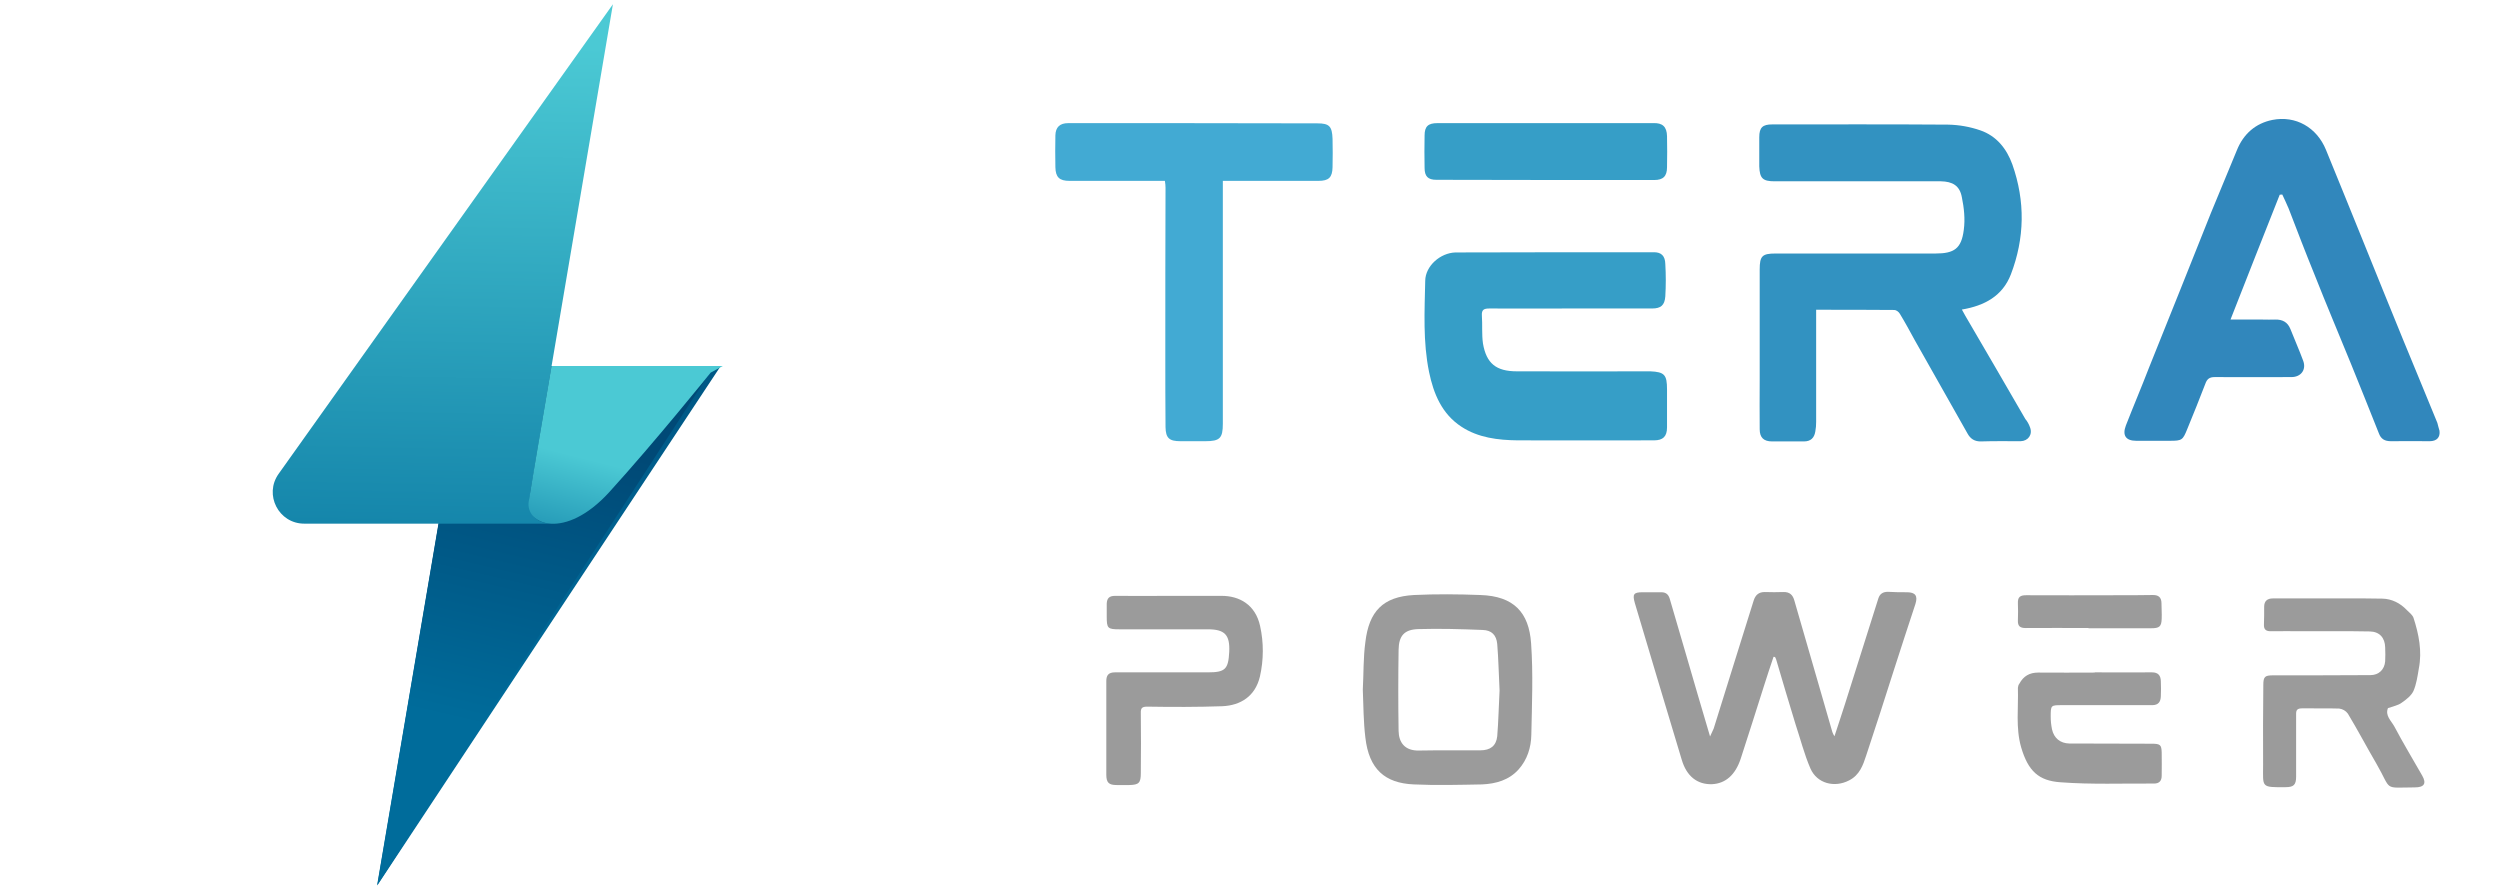 <?xml version="1.0" encoding="utf-8"?>
<!-- Generator: Adobe Illustrator 24.3.0, SVG Export Plug-In . SVG Version: 6.00 Build 0)  -->
<svg version="1.1" id="Layer_1" xmlns="http://www.w3.org/2000/svg" xmlns:xlink="http://www.w3.org/1999/xlink" x="0px" y="0px"
	 viewBox="0 0 1173.5 416.8" style="enable-background:new 0 0 1173.5 416.8;" xml:space="preserve">
<style type="text/css">
	.st0{fill:none;stroke:#000000;stroke-width:0.5;stroke-linecap:round;stroke-linejoin:round;}
	.st1{fill:#3187BC;}
	.st2{fill:#9B9B9B;}
	.st3{fill:#3292C1;}
	.st4{fill:#369EC7;}
	.st5{fill:#42AAD3;}
	.st6{fill:url(#SVGID_1_);}
	.st7{fill:url(#SVGID_2_);}
	.st8{fill:url(#SVGID_3_);}
	.st9{fill:url(#SVGID_4_);}
	.st10{fill:url(#SVGID_5_);}
</style>
<path class="st0" d="M718.4,12.1"/>
<path class="st0" d="M-189.7,67.4"/>
<g id="XMLID_2_">
	<g>
		<path class="st1" d="M1145.1,202.2c0.4,3.1-1.3,4.9-4.6,4.9c-6.1,0-12.1-0.1-18.2,0c-2.9,0-4.7-1-5.7-3.8
			c-4.3-10.8-8.6-21.6-13-32.4c-5.7-14-11.6-27.9-17.2-42.1c-4.2-10.3-8.1-20.5-12.1-30.9c-0.9-2.2-2-4.4-3-6.6l-1.2,0.1
			c-7.7,19.4-15.3,38.7-23.1,58.6h15.1c2,0,3.9,0.1,5.8,0c3.5-0.1,5.9,1.2,7.2,4.4c2,5.1,4.2,10,6,14.9c1.6,4.2-1,7.7-5.5,7.7
			c-12,0-24,0.1-36,0c-2.5,0-3.6,0.9-4.4,3.1c-2.7,7.1-5.6,14.2-8.5,21.3c-2.1,5.2-2.5,5.5-8.1,5.5c-5.3,0-10.7,0-15.9,0
			c-4.8,0-6.6-2.5-4.8-7.2c3.5-9,7.3-17.9,10.8-27c9.8-24.2,19.4-48.5,29.1-72.7c4-9.9,8.2-19.6,12.2-29.5
			c3.1-7.7,8.8-12.6,16.6-14.2c11-2.2,20.9,3.5,25.2,14c5.7,13.8,11.2,27.6,16.8,41.3c6.5,16,12.9,32,19.4,47.8
			c5.3,13,10.8,26,16.1,39.1C1144.4,199.9,1144.8,201,1145.1,202.2z"/>
	</g>
</g>
<path class="st2" d="M1137,364.1c2.1,3.7,0.9,5.5-3.5,5.5c-15.1,0.1-10.6,1.7-18-11.1c-4.5-7.7-8.7-15.7-13.4-23.5
	c-1-1.4-2.5-2.2-4.1-2.4c-5.9-0.2-11.6,0-17.5-0.1c-3,0-2.7,1.7-2.7,3.7c0,9.5,0,19,0,28.3c0,3.9-1.1,5-5,5
	c-11.7,0.1-10.5,0.1-10.5-10.5c-0.1-12.5,0-25,0.1-37.4c0-4,0.7-4.6,4.7-4.6c15.2,0,30.3,0,45.6-0.1c3.9,0,6.6-2.6,6.9-6.5
	c0.1-2.1,0.1-4.4,0-6.5c-0.1-4.5-2.6-7.4-7.2-7.5c-10.5-0.2-21-0.1-31.4-0.1c-5.1,0-10.2-0.1-15.2,0c-2.2,0-3.2-0.9-3.1-3.1
	c0.1-2.7,0.1-5.6,0.1-8.4c0-2.7,1.5-3.9,4.1-3.9h17.7c11.2,0,22.5-0.1,33.7,0.1c4.4,0.1,8.4,2.1,11.5,5.4c1.1,1.1,2.6,2.2,3.1,3.6
	c2.5,7.7,4.1,15.7,2.5,23.8c-0.6,3.6-1.1,7.2-2.5,10.5c-1,2.2-3.4,4.1-5.6,5.6c-1.6,1.2-3.9,1.6-6.4,2.5c-1.4,3.5,1.5,5.9,3,8.6
	C1127.9,348.6,1132.5,356.2,1137,364.1z"/>
<path class="st2" d="M1014.6,283.2c0,2.4,0.2,4.7,0.1,7.1c-0.1,3.9-1.1,4.6-5,4.6c-9.7,0-19.6,0-29.3,0v-0.1c-9.9,0-19.7-0.1-29.6,0
	c-2.7,0-3.7-1-3.6-3.6c0.1-2.7,0.1-5.4,0-8.1c-0.1-2.9,1.1-3.7,3.9-3.7c14.2,0.1,28.5,0,42.7,0c5.5,0,11,0,16.5-0.1
	C1013.1,279.2,1014.6,280.3,1014.6,283.2z"/>
<path class="st2" d="M1014.7,353.2c0.1,3.6,0,7.2,0,10.9c0,2.4-1.1,3.7-3.6,3.7c-14.6-0.1-29.3,0.5-43.9-0.6
	c-10.2-0.7-15.2-5.2-18.5-16.5c-2.6-9.1-1.2-18.6-1.5-27.8c0.1-0.7,0.2-1.4,0.7-2c1.9-3.5,4.7-5.2,8.9-5.2c8.9,0.1,17.7,0,26.5,0
	v-0.1c9,0,17.8,0.1,26.8,0c3,0,4.1,1.5,4.2,4.1c0.1,2.4,0.1,4.7,0,7.1c-0.1,2.6-1.1,4.2-4.1,4.2c-14.1,0-28.2,0-42.4,0
	c-5.1,0-5.2,0-5.2,5.4c0,2,0.2,3.9,0.6,5.9c0.9,4.2,3.9,6.6,8.1,6.7c12.9,0.1,25.8,0,38.7,0.1C1014,349.1,1014.6,349.6,1014.7,353.2
	z"/>
<path class="st3" d="M952.9,200.6c1.3,3.4-0.9,6.4-4.4,6.5c-6.2,0-12.4-0.1-18.5,0.1c-3.1,0.1-5.1-1.2-6.5-3.8
	c-8.2-14.6-16.5-29.1-24.7-43.7c-2.3-4.2-4.5-8.3-7-12.4c-0.5-0.9-1.7-1.8-2.6-1.8c-12-0.1-24-0.1-36.7-0.1v8.8
	c0,14.6,0,29.2,0,43.8c0,1.6-0.1,3-0.4,4.6c-0.5,3-2.2,4.6-5.3,4.6c-4.9,0-10,0-15,0c-3.9,0-5.8-1.8-5.8-5.7c-0.1-7.7,0-15.3,0-23
	c0-17.3,0-34.7,0-52c0-6.4,1.2-7.5,7.5-7.5h75c8.8,0,12.2-2.3,13.3-11.1c0.7-5.1,0.1-10.4-0.9-15.3c-1-5.5-4.4-7.4-9.9-7.5
	c-26,0-52,0-78,0c-5.6,0-7-1.4-7.2-7c0-4.6,0-9.1,0-13.7s1.6-6,6.1-6c27.6,0,55-0.1,82.5,0.1c5.2,0.1,10.3,1,15.2,2.7
	c7.5,2.6,12.3,8.5,15,16c6.1,17.3,5.8,34.6-0.7,51.6c-3.9,10.1-12.3,14.7-23,16.5c0.5,1,1,1.9,1.6,2.9c9.4,16.1,18.9,32.4,28.2,48.5
	C951.6,197.7,952.4,199.2,952.9,200.6z"/>
<path class="st2" d="M895.1,278c4,0,5.2,1.7,4,5.5c-3.4,10.5-6.9,20.8-10.2,31.3c-4.2,13.2-8.5,26.6-12.9,39.8
	c-1.5,4.6-3.1,9.2-8,11.7c-6.9,3.6-15.1,1.5-18.2-5.6c-2.9-6.7-4.7-13.9-7-20.8c-3.1-10-6-20-9-30.1c-0.1-0.5-0.4-1-0.6-1.4
	l-0.7-0.1c-1.5,4.6-3.1,9.1-4.5,13.7c-3.6,11.4-7.2,22.7-10.9,34.1c-2.5,7.6-7.1,11.7-13.5,12c-6.9,0.2-11.9-3.7-14.2-11.5
	c-7.4-24.5-14.7-49-22-73.5c-1.2-4.2-0.6-5.1,3.7-5.1c2.9,0,5.9,0,8.7,0c2.4,0,3.5,1.2,4.1,3.5c2.4,8.5,5,16.8,7.4,25.3
	c3.7,12.7,7.4,25.5,11.4,38.9c0.6-1.2,1.2-2.5,1.7-3.7c6.2-20.1,12.6-40.2,18.8-60.2c0.9-2.7,2.5-3.9,5.2-3.9c2.9,0.1,5.9,0.1,8.7,0
	c3-0.1,4.5,1.4,5.2,4.1c4.4,15.1,8.7,30.2,13.1,45.3c1.6,5.5,3.2,11,4.7,16.3c0.2,0.6,0.6,1.4,1,2c1.7-5.4,3.4-10.1,4.9-15
	c5.2-16.6,10.5-33.1,15.7-49.7c0.7-2.2,2.2-3.1,4.5-3.1C889.4,278,892.2,278,895.1,278z"/>
<g id="XMLID_1_">
	<g>
		<path class="st4" d="M782.5,63.9c0.1,4.8,0.1,9.8,0,14.6c0,4.2-1.8,6-6,6c-34.1,0-68.2,0-102.3-0.1c-3.9,0-5.5-1.6-5.5-5.6
			c-0.1-5.1-0.1-10.1,0-15.2c0-4.3,1.7-5.8,6-5.8c17,0,34.1,0,51,0H776C780.4,57.6,782.4,59.5,782.5,63.9z"/>
	</g>
</g>
<path class="st4" d="M782.5,182.8c0,6,0,12,0,17.8c0,4.3-1.9,6.1-6.1,6.1c-21.3,0-42.6,0.1-64,0c-9.2-0.1-18.5-1.2-26.4-6.4
	c-9.2-6-13.1-15.5-15.2-25.7c-2.9-14.2-2.1-28.5-1.8-42.8c0.1-7,7.1-13.1,14.2-13.3c31.1-0.1,62.1-0.1,93.2-0.1
	c3.4,0,5.2,1.7,5.3,5.5c0.3,5.1,0.3,10.1,0,15.2c-0.3,4.2-2.1,5.7-6.2,5.7c-12.9,0-25.7,0-38.6,0l0,0c-12.6,0-25.1,0.1-37.7,0
	c-2.6,0-3.8,0.5-3.6,3.4c0.3,4.3-0.1,8.7,0.5,13c1.6,9.4,6.2,13.1,15.9,13.1c20.9,0.1,41.9,0,62.7,0
	C781.3,174.6,782.5,175.9,782.5,182.8z"/>
<path class="st2" d="M718.7,302c1,14.2,0.4,28.6,0.1,42.9c-0.1,6-1.9,11.7-6,16.3c-4.5,5-10.6,6.7-17.1,7c-10.7,0.2-21.5,0.5-32.1,0
	c-13.5-0.6-21-7.1-22.7-22c-0.9-7.4-0.9-15-1.2-22.5c0.4-7.4,0.2-15,1.2-22.3c1.7-14.4,8.2-21.3,22.8-22.1c10.4-0.5,20.8-0.4,31.2,0
	C710.5,279.8,717.7,287.4,718.7,302z M703.9,324.1c-0.4-7.4-0.5-14.7-1.1-21.8c-0.4-4.2-2.6-6.5-6.9-6.6c-10-0.4-20.1-0.7-30.2-0.4
	c-6.6,0.2-9.1,3.2-9.2,9.7c-0.2,12.7-0.2,25.3,0,38.1c0.1,5.4,2.9,9.4,9.7,9.2c9.6-0.2,19.1,0,28.7-0.1c4.7,0,7.4-2.1,7.9-6.6
	C703.4,338.4,703.5,331.1,703.9,324.1z"/>
<path class="st5" d="M625.5,65.2c0.1,4.4,0.1,8.8,0,13.3c-0.1,4.8-1.8,6.4-6.6,6.4c-14,0-28.2,0-42.2,0H574V89
	c0,36.5,0,73.2,0,109.9c0,6.8-1.4,8.2-8.2,8.2h-11.7c-5.2,0-6.9-1.4-7-6.6c-0.1-11.3-0.1-22.8-0.1-34.1c0-26.1,0-52.1,0.1-78.3
	c0-0.9-0.1-2-0.3-3.2h-3.6c-13.8,0-27.4,0-41.2,0c-4.7,0-6.5-1.7-6.6-6.4c-0.1-4.9-0.1-10,0-15c0.1-3.8,2.1-5.7,6-5.7
	c39,0,78,0,117,0.1C624,57.9,625.3,59.3,625.5,65.2z"/>
<path class="st2" d="M591.5,293.9c1.7,7.7,1.7,15.8-0.1,23.7c-2.2,9.2-9,13.5-17.6,13.9c-11.7,0.4-23.5,0.4-35.2,0.2
	c-2.5,0-3.2,0.6-3.1,3.1c0.1,9.4,0.1,18.7,0,28.1c0,4.6-0.9,5.5-5.4,5.6c-2,0-4,0-5.9,0c-3.7,0-4.9-1.1-4.9-4.9
	c0-12.1,0-24.1,0-36.2c0-2.6,0-5.2,0-7.7c0-2.7,1-4.1,4.1-4.1c14.6,0,29.1,0,43.7,0c8,0,9.5-1.5,9.9-9.6c0.4-8-2.1-10.6-10-10.6
	c-13.9,0-27.6,0-41.4,0c-5.7,0-6.1-0.4-6.1-6.1c0-2,0-4,0-5.9c0.1-2.5,1.1-3.7,3.9-3.7c8.6,0.1,17.2,0,25.8,0l0,0
	c8.1,0,16.2,0,24.3,0S589.3,283.7,591.5,293.9z"/>
<linearGradient id="SVGID_1_" gradientUnits="userSpaceOnUse" x1="1315.101" y1="106.568" x2="1405.222" y2="204.619" gradientTransform="matrix(-1 0 0 -1 1617.111 448.447)">
	<stop  offset="0.403" style="stop-color:#006C9B"/>
	<stop  offset="1" style="stop-color:#004976"/>
</linearGradient>
<path class="st6" d="M177.1,415.6l40.1-236.3c0.7-4.3,4.5-7.5,8.8-7.5h112.3"/>
<linearGradient id="SVGID_2_" gradientUnits="userSpaceOnUse" x1="1440.005" y1="32.856" x2="1440.005" y2="32.856" gradientTransform="matrix(-1 0 0 -1 1617.111 448.447)">
	<stop  offset="0.403" style="stop-color:#006C9B"/>
	<stop  offset="1" style="stop-color:#004976"/>
</linearGradient>
<path class="st7" d="M177.1,415.6"/>
<linearGradient id="SVGID_3_" gradientUnits="userSpaceOnUse" x1="268.503" y1="207.768" x2="223.378" y2="400.993">
	<stop  offset="0" style="stop-color:#004976"/>
	<stop  offset="0.702" style="stop-color:#006C9B"/>
</linearGradient>
<path class="st8" d="M335.2,171.8H220.6c-1.3,0-2.4,0.9-2.6,2.2l-41,241.6"/>
<linearGradient id="SVGID_4_" gradientUnits="userSpaceOnUse" x1="203.818" y1="333.298" x2="209.604" y2="20.826">
	<stop  offset="0" style="stop-color:#006C9B"/>
	<stop  offset="1" style="stop-color:#4BC9D4"/>
</linearGradient>
<path class="st9" d="M287.7,2L130.8,222.4c-7,9.8,0,23.4,12,23.4H225h33.6c-7-0.4-11.5-3.9-9.6-15.3c2.5-14.5,1.6-9.7,1.6-9.7l0,0
	L287.7,2"/>
<linearGradient id="SVGID_5_" gradientUnits="userSpaceOnUse" x1="269.769" y1="287.611" x2="287.287" y2="218.375">
	<stop  offset="0" style="stop-color:#006C9B"/>
	<stop  offset="1" style="stop-color:#4BC9D4"/>
</linearGradient>
<path class="st10" d="M339.3,171.8h-80.4l-8.3,48.9l0,0c0,0,0,0-2.4,14.6c-1.8,10.9,16.9,18.6,37.8-4.3
	c21.2-23.3,47.6-56.1,47.6-56.1"/>
</svg>

